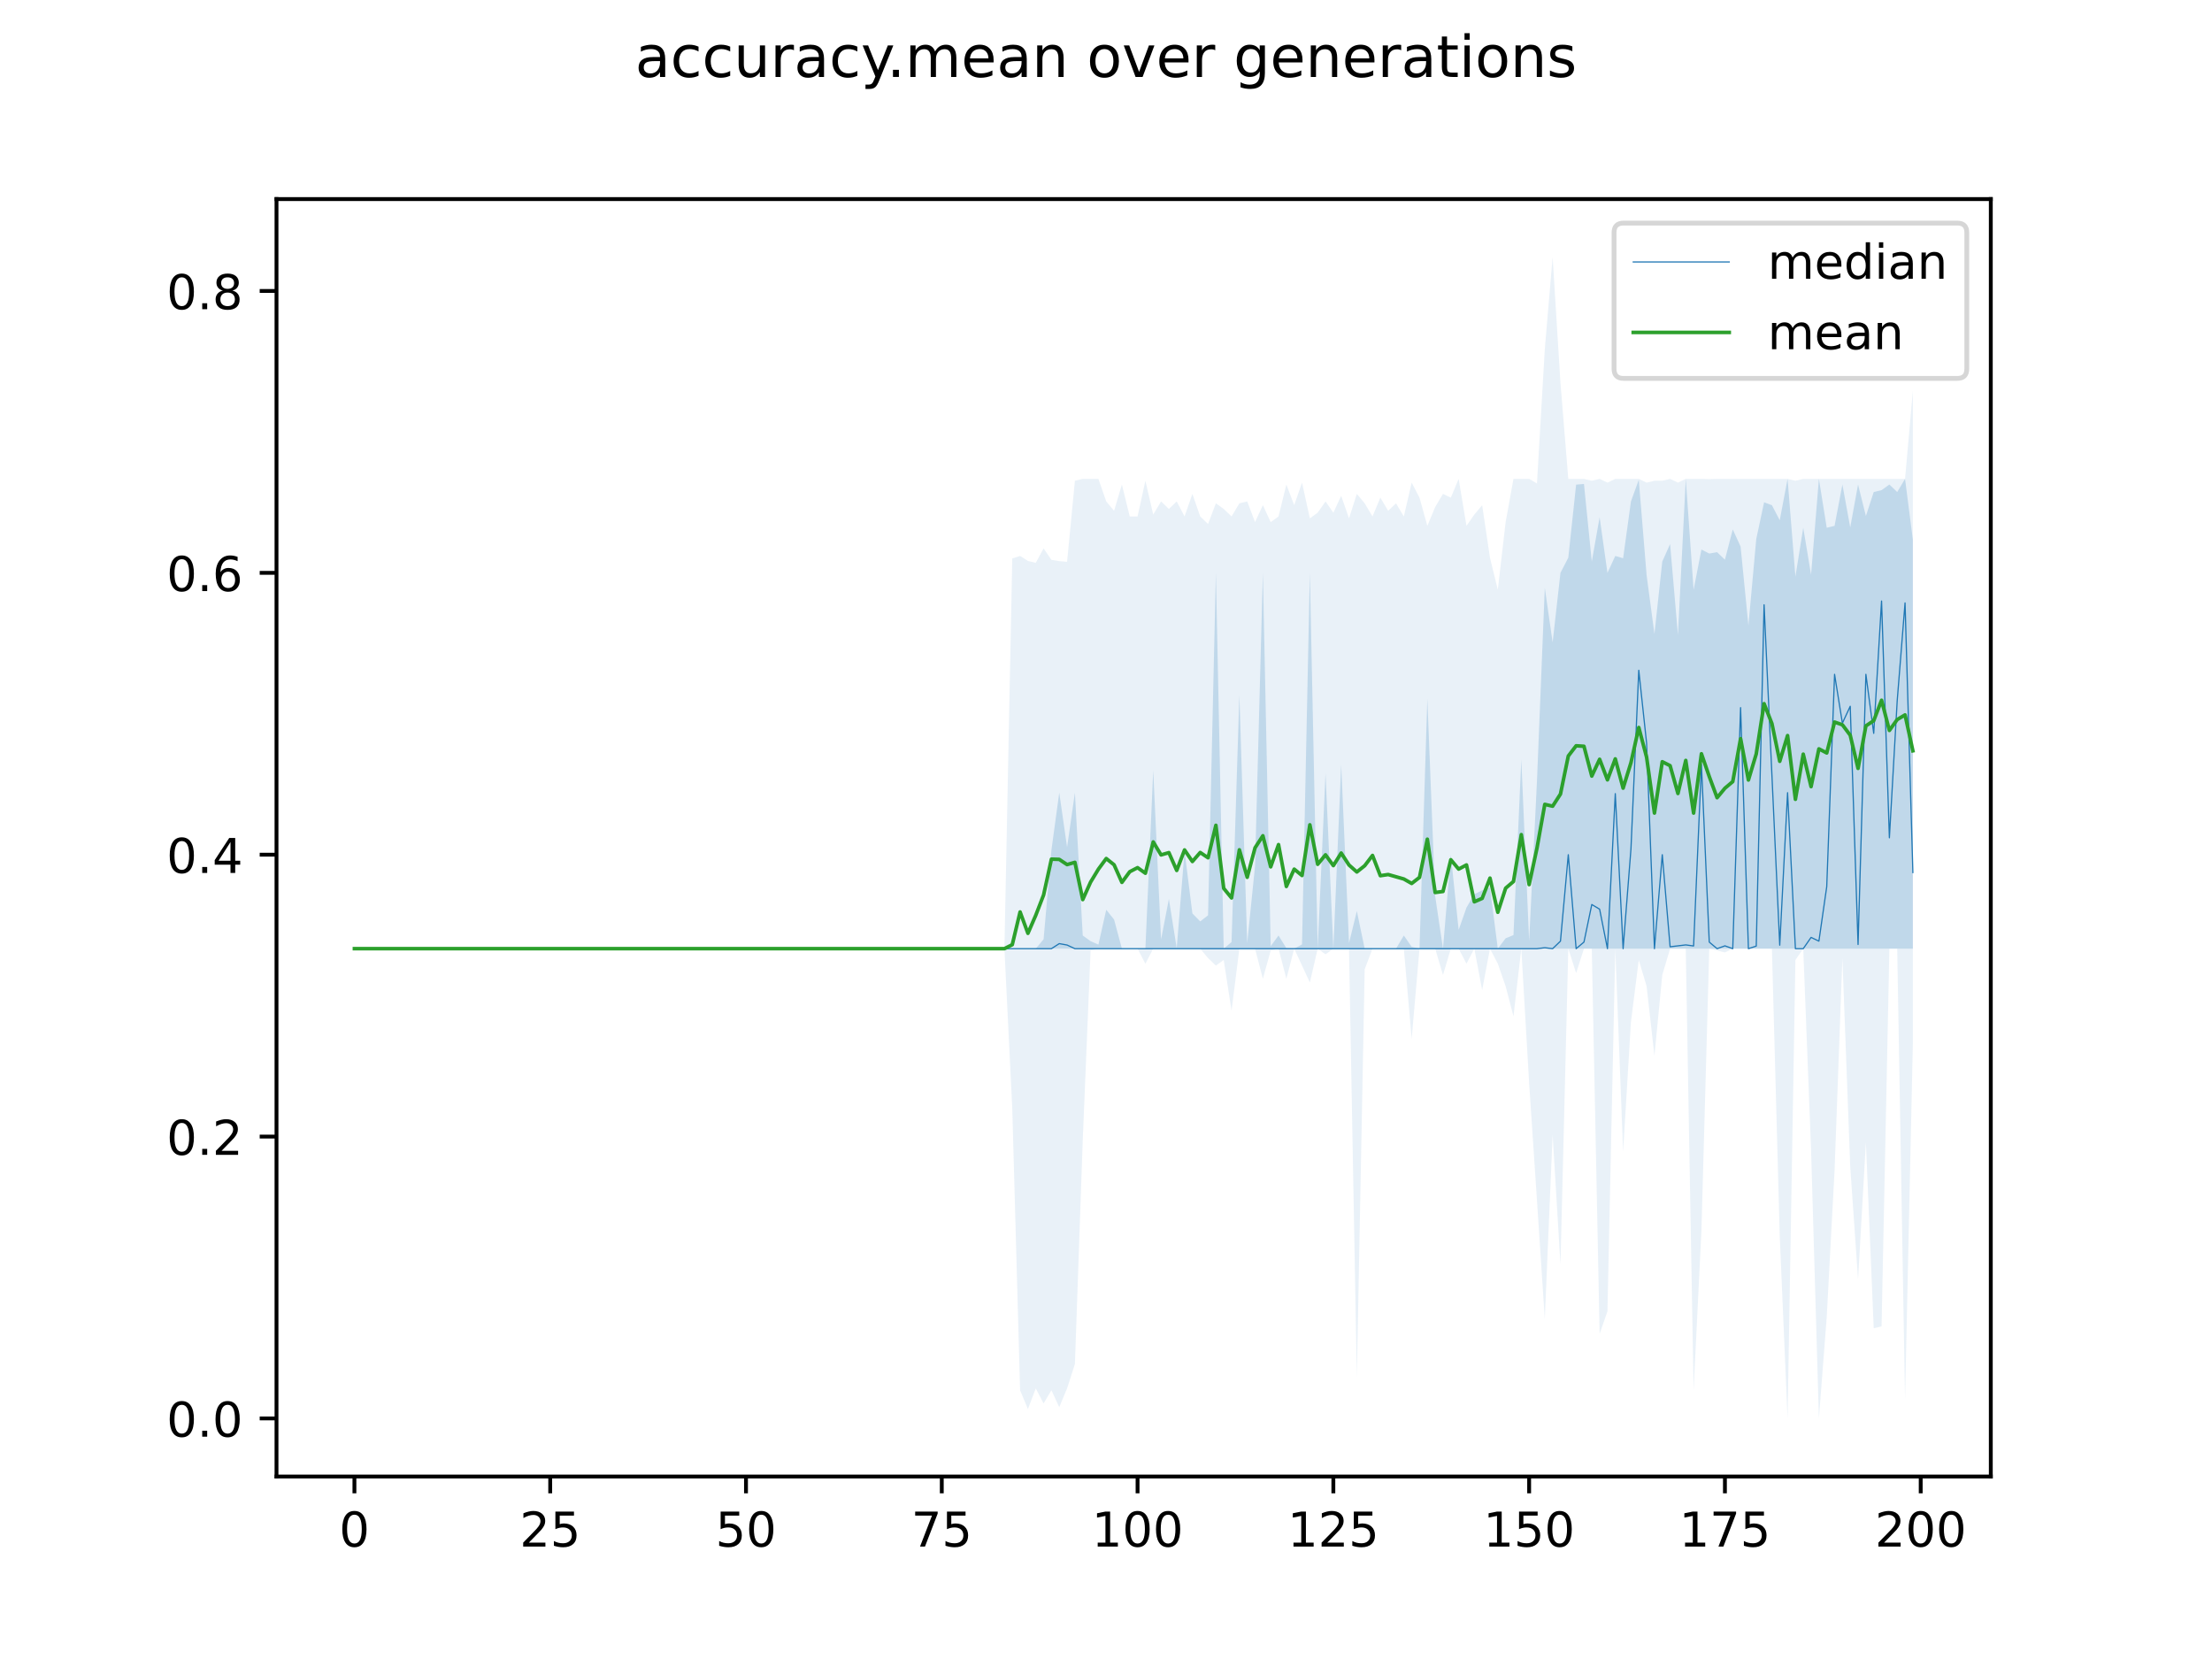 <?xml version="1.0" encoding="utf-8" standalone="no"?>
<!DOCTYPE svg PUBLIC "-//W3C//DTD SVG 1.1//EN"
  "http://www.w3.org/Graphics/SVG/1.1/DTD/svg11.dtd">
<!-- Created with matplotlib (https://matplotlib.org/) -->
<svg height="345.6pt" version="1.1" viewBox="0 0 460.8 345.6" width="460.8pt" xmlns="http://www.w3.org/2000/svg" xmlns:xlink="http://www.w3.org/1999/xlink">
 <defs>
  <style type="text/css">
*{stroke-linecap:butt;stroke-linejoin:round;}
  </style>
 </defs>
 <g id="figure_1">
  <g id="patch_1">
   <path d="M 0 345.6 
L 460.8 345.6 
L 460.8 0 
L 0 0 
z
" style="fill:#ffffff;"/>
  </g>
  <g id="axes_1">
   <g id="patch_2">
    <path d="M 57.6 307.584 
L 414.72 307.584 
L 414.72 41.472 
L 57.6 41.472 
z
" style="fill:#ffffff;"/>
   </g>
   <g id="PolyCollection_1">
    <path clip-path="url(#p1743b60f7b)" d="M 73.833 197.624 
L 73.833 197.624 
L 75.464 197.624 
L 77.096 197.624 
L 78.727 197.624 
L 80.358 197.624 
L 81.99 197.624 
L 83.621 197.624 
L 85.253 197.624 
L 86.884 197.624 
L 88.516 197.624 
L 90.147 197.624 
L 91.778 197.624 
L 93.41 197.624 
L 95.041 197.624 
L 96.673 197.624 
L 98.304 197.624 
L 99.936 197.624 
L 101.567 197.624 
L 103.198 197.624 
L 104.83 197.624 
L 106.461 197.624 
L 108.093 197.624 
L 109.724 197.624 
L 111.356 197.624 
L 112.987 197.624 
L 114.618 197.624 
L 116.25 197.624 
L 117.881 197.624 
L 119.513 197.624 
L 121.144 197.624 
L 122.776 197.624 
L 124.407 197.624 
L 126.038 197.624 
L 127.67 197.624 
L 129.301 197.624 
L 130.933 197.624 
L 132.564 197.624 
L 134.196 197.624 
L 135.827 197.624 
L 137.458 197.624 
L 139.09 197.624 
L 140.721 197.624 
L 142.353 197.624 
L 143.984 197.624 
L 145.616 197.624 
L 147.247 197.624 
L 148.879 197.624 
L 150.51 197.624 
L 152.141 197.624 
L 153.773 197.624 
L 155.404 197.624 
L 157.036 197.624 
L 158.667 197.624 
L 160.299 197.624 
L 161.93 197.624 
L 163.561 197.624 
L 165.193 197.624 
L 166.824 197.624 
L 168.456 197.624 
L 170.087 197.624 
L 171.719 197.624 
L 173.35 197.624 
L 174.981 197.624 
L 176.613 197.624 
L 178.244 197.624 
L 179.876 197.624 
L 181.507 197.624 
L 183.139 197.624 
L 184.77 197.624 
L 186.401 197.624 
L 188.033 197.624 
L 189.664 197.624 
L 191.296 197.624 
L 192.927 197.624 
L 194.559 197.624 
L 196.19 197.624 
L 197.821 197.624 
L 199.453 197.624 
L 201.084 197.624 
L 202.716 197.624 
L 204.347 197.624 
L 205.979 197.624 
L 207.61 197.624 
L 209.241 197.624 
L 210.873 197.624 
L 212.504 197.624 
L 214.136 197.624 
L 215.767 197.624 
L 217.399 197.624 
L 219.03 197.624 
L 220.661 197.624 
L 222.293 197.624 
L 223.924 197.624 
L 225.556 197.624 
L 227.187 197.624 
L 228.819 197.624 
L 230.45 197.624 
L 232.081 197.624 
L 233.713 197.624 
L 235.344 197.624 
L 236.976 197.624 
L 238.607 197.624 
L 240.239 197.624 
L 241.87 197.624 
L 243.501 197.624 
L 245.133 197.624 
L 246.764 197.624 
L 248.396 197.624 
L 250.027 197.624 
L 251.659 197.624 
L 253.29 197.624 
L 254.921 197.624 
L 256.553 197.624 
L 258.184 197.624 
L 259.816 197.624 
L 261.447 197.624 
L 263.079 197.624 
L 264.71 197.624 
L 266.341 197.624 
L 267.973 197.624 
L 269.604 197.624 
L 271.236 197.624 
L 272.867 197.624 
L 274.499 197.624 
L 276.13 197.624 
L 277.761 197.624 
L 279.393 197.624 
L 281.024 197.624 
L 282.656 197.624 
L 284.287 197.624 
L 285.919 197.624 
L 287.55 197.624 
L 289.181 197.624 
L 290.813 197.624 
L 292.444 197.624 
L 294.076 197.624 
L 295.707 197.624 
L 297.339 197.624 
L 298.97 197.624 
L 300.601 197.624 
L 302.233 197.624 
L 303.864 197.624 
L 305.496 197.624 
L 307.127 197.624 
L 308.759 197.624 
L 310.39 197.624 
L 312.021 197.624 
L 313.653 197.624 
L 315.284 197.624 
L 316.916 197.624 
L 318.547 197.624 
L 320.179 197.624 
L 321.81 197.624 
L 323.441 197.624 
L 325.073 197.624 
L 326.704 197.624 
L 328.336 197.624 
L 329.967 197.624 
L 331.599 197.624 
L 333.23 197.624 
L 334.862 197.624 
L 336.493 197.624 
L 338.124 197.624 
L 339.756 197.624 
L 341.387 197.624 
L 343.019 197.624 
L 344.65 197.624 
L 346.282 197.624 
L 347.913 197.624 
L 349.544 197.624 
L 351.176 197.624 
L 352.807 197.624 
L 354.439 197.624 
L 356.07 197.624 
L 357.702 197.624 
L 359.333 197.624 
L 360.964 197.624 
L 362.596 197.624 
L 364.227 197.624 
L 365.859 197.624 
L 367.49 197.624 
L 369.122 197.624 
L 370.753 197.624 
L 372.384 197.624 
L 374.016 197.624 
L 375.647 197.624 
L 377.279 197.624 
L 378.91 197.624 
L 380.542 197.624 
L 382.173 197.624 
L 383.804 197.624 
L 385.436 197.624 
L 387.067 197.624 
L 388.699 197.624 
L 390.33 197.624 
L 391.962 197.624 
L 393.593 197.624 
L 395.224 197.624 
L 396.856 197.624 
L 398.487 197.624 
L 398.487 112.461 
L 398.487 112.461 
L 396.856 99.76 
L 395.224 102.5 
L 393.593 100.934 
L 391.962 102.109 
L 390.33 102.5 
L 388.699 107.491 
L 387.067 100.934 
L 385.436 109.858 
L 383.804 100.934 
L 382.173 109.546 
L 380.542 109.938 
L 378.91 99.76 
L 377.279 119.724 
L 375.647 109.938 
L 374.016 120.116 
L 372.384 99.76 
L 370.753 108.372 
L 369.122 105.24 
L 367.49 104.648 
L 365.859 112.286 
L 364.227 130.293 
L 362.596 113.852 
L 360.964 110.29 
L 359.333 116.592 
L 357.702 115.027 
L 356.07 115.311 
L 354.439 114.476 
L 352.807 122.864 
L 351.176 99.76 
L 349.544 132.251 
L 347.913 113.327 
L 346.282 116.984 
L 344.65 132.055 
L 343.019 119.822 
L 341.387 99.956 
L 339.756 104.457 
L 338.124 116.299 
L 336.493 115.81 
L 334.862 119.333 
L 333.23 107.745 
L 331.599 116.984 
L 329.967 100.817 
L 328.336 100.955 
L 326.704 116.174 
L 325.073 119.333 
L 323.441 133.817 
L 321.81 122.464 
L 320.179 162.686 
L 318.547 196.058 
L 316.916 158.227 
L 315.284 194.8 
L 313.653 195.456 
L 312.021 197.624 
L 310.39 184.902 
L 308.759 185.489 
L 307.127 186.272 
L 305.496 189.066 
L 303.864 193.709 
L 302.233 178.051 
L 300.601 197.624 
L 298.97 186.663 
L 297.339 145.56 
L 295.707 197.624 
L 294.076 197.232 
L 292.444 194.884 
L 290.813 197.624 
L 289.181 197.624 
L 287.55 197.624 
L 285.919 197.624 
L 284.287 197.624 
L 282.656 189.795 
L 281.024 196.45 
L 279.393 159.261 
L 277.761 197.624 
L 276.13 161.121 
L 274.499 197.526 
L 272.867 119.333 
L 271.236 196.743 
L 269.604 197.624 
L 267.973 197.526 
L 266.341 194.884 
L 264.71 197.095 
L 263.079 119.333 
L 261.447 180.4 
L 259.816 196.45 
L 258.184 144.777 
L 256.553 196.254 
L 254.921 197.624 
L 253.29 119.333 
L 251.659 190.676 
L 250.027 191.948 
L 248.396 190.284 
L 246.764 177.268 
L 245.133 197.526 
L 243.501 187.271 
L 241.87 195.704 
L 240.239 160.45 
L 238.607 197.624 
L 236.976 197.624 
L 235.344 197.624 
L 233.713 197.624 
L 232.081 191.556 
L 230.45 189.515 
L 228.819 196.777 
L 227.187 196.058 
L 225.556 194.884 
L 223.924 165.133 
L 222.293 176.485 
L 220.661 165.133 
L 219.03 177.102 
L 217.399 195.667 
L 215.767 197.624 
L 214.136 197.624 
L 212.504 197.624 
L 210.873 197.624 
L 209.241 197.624 
L 207.61 197.624 
L 205.979 197.624 
L 204.347 197.624 
L 202.716 197.624 
L 201.084 197.624 
L 199.453 197.624 
L 197.821 197.624 
L 196.19 197.624 
L 194.559 197.624 
L 192.927 197.624 
L 191.296 197.624 
L 189.664 197.624 
L 188.033 197.624 
L 186.401 197.624 
L 184.77 197.624 
L 183.139 197.624 
L 181.507 197.624 
L 179.876 197.624 
L 178.244 197.624 
L 176.613 197.624 
L 174.981 197.624 
L 173.35 197.624 
L 171.719 197.624 
L 170.087 197.624 
L 168.456 197.624 
L 166.824 197.624 
L 165.193 197.624 
L 163.561 197.624 
L 161.93 197.624 
L 160.299 197.624 
L 158.667 197.624 
L 157.036 197.624 
L 155.404 197.624 
L 153.773 197.624 
L 152.141 197.624 
L 150.51 197.624 
L 148.879 197.624 
L 147.247 197.624 
L 145.616 197.624 
L 143.984 197.624 
L 142.353 197.624 
L 140.721 197.624 
L 139.09 197.624 
L 137.458 197.624 
L 135.827 197.624 
L 134.196 197.624 
L 132.564 197.624 
L 130.933 197.624 
L 129.301 197.624 
L 127.67 197.624 
L 126.038 197.624 
L 124.407 197.624 
L 122.776 197.624 
L 121.144 197.624 
L 119.513 197.624 
L 117.881 197.624 
L 116.25 197.624 
L 114.618 197.624 
L 112.987 197.624 
L 111.356 197.624 
L 109.724 197.624 
L 108.093 197.624 
L 106.461 197.624 
L 104.83 197.624 
L 103.198 197.624 
L 101.567 197.624 
L 99.936 197.624 
L 98.304 197.624 
L 96.673 197.624 
L 95.041 197.624 
L 93.41 197.624 
L 91.778 197.624 
L 90.147 197.624 
L 88.516 197.624 
L 86.884 197.624 
L 85.253 197.624 
L 83.621 197.624 
L 81.99 197.624 
L 80.358 197.624 
L 78.727 197.624 
L 77.096 197.624 
L 75.464 197.624 
L 73.833 197.624 
z
" style="fill:#1f77b4;fill-opacity:0.2;"/>
   </g>
   <g id="PolyCollection_2">
    <path clip-path="url(#p1743b60f7b)" d="M 73.833 197.624 
L 73.833 197.624 
L 75.464 197.624 
L 77.096 197.624 
L 78.727 197.624 
L 80.358 197.624 
L 81.99 197.624 
L 83.621 197.624 
L 85.253 197.624 
L 86.884 197.624 
L 88.516 197.624 
L 90.147 197.624 
L 91.778 197.624 
L 93.41 197.624 
L 95.041 197.624 
L 96.673 197.624 
L 98.304 197.624 
L 99.936 197.624 
L 101.567 197.624 
L 103.198 197.624 
L 104.83 197.624 
L 106.461 197.624 
L 108.093 197.624 
L 109.724 197.624 
L 111.356 197.624 
L 112.987 197.624 
L 114.618 197.624 
L 116.25 197.624 
L 117.881 197.624 
L 119.513 197.624 
L 121.144 197.624 
L 122.776 197.624 
L 124.407 197.624 
L 126.038 197.624 
L 127.67 197.624 
L 129.301 197.624 
L 130.933 197.624 
L 132.564 197.624 
L 134.196 197.624 
L 135.827 197.624 
L 137.458 197.624 
L 139.09 197.624 
L 140.721 197.624 
L 142.353 197.624 
L 143.984 197.624 
L 145.616 197.624 
L 147.247 197.624 
L 148.879 197.624 
L 150.51 197.624 
L 152.141 197.624 
L 153.773 197.624 
L 155.404 197.624 
L 157.036 197.624 
L 158.667 197.624 
L 160.299 197.624 
L 161.93 197.624 
L 163.561 197.624 
L 165.193 197.624 
L 166.824 197.624 
L 168.456 197.624 
L 170.087 197.624 
L 171.719 197.624 
L 173.35 197.624 
L 174.981 197.624 
L 176.613 197.624 
L 178.244 197.624 
L 179.876 197.624 
L 181.507 197.624 
L 183.139 197.624 
L 184.77 197.624 
L 186.401 197.624 
L 188.033 197.624 
L 189.664 197.624 
L 191.296 197.624 
L 192.927 197.624 
L 194.559 197.624 
L 196.19 197.624 
L 197.821 197.624 
L 199.453 197.624 
L 201.084 197.624 
L 202.716 197.624 
L 204.347 197.624 
L 205.979 197.624 
L 207.61 197.624 
L 209.241 197.624 
L 210.873 230.898 
L 212.504 289.616 
L 214.136 293.531 
L 215.767 289.225 
L 217.399 292.356 
L 219.03 289.616 
L 220.661 293.139 
L 222.293 289.225 
L 223.924 284.136 
L 225.556 237.552 
L 227.187 198.015 
L 228.819 197.624 
L 230.45 197.624 
L 232.081 197.624 
L 233.713 197.624 
L 235.344 197.624 
L 236.976 197.624 
L 238.607 200.756 
L 240.239 197.624 
L 241.87 197.624 
L 243.501 197.624 
L 245.133 197.624 
L 246.764 197.624 
L 248.396 197.624 
L 250.027 197.624 
L 251.659 199.581 
L 253.29 201.147 
L 254.921 199.973 
L 256.553 210.542 
L 258.184 197.624 
L 259.816 197.624 
L 261.447 197.624 
L 263.079 203.887 
L 264.71 198.015 
L 266.341 197.624 
L 267.973 203.887 
L 269.604 197.624 
L 271.236 201.147 
L 272.867 204.67 
L 274.499 197.624 
L 276.13 198.798 
L 277.761 197.624 
L 279.393 197.624 
L 281.024 197.624 
L 282.656 286.876 
L 284.287 201.93 
L 285.919 197.624 
L 287.55 197.624 
L 289.181 197.624 
L 290.813 197.624 
L 292.444 197.624 
L 294.076 216.414 
L 295.707 197.624 
L 297.339 197.624 
L 298.97 197.624 
L 300.601 203.104 
L 302.233 197.624 
L 303.864 197.624 
L 305.496 200.756 
L 307.127 197.624 
L 308.759 206.236 
L 310.39 197.624 
L 312.021 200.756 
L 313.653 205.453 
L 315.284 211.716 
L 316.916 197.624 
L 318.547 225.613 
L 320.179 250.079 
L 321.81 274.741 
L 323.441 236.378 
L 325.073 263.389 
L 326.704 197.624 
L 328.336 202.713 
L 329.967 197.624 
L 331.599 197.624 
L 333.23 277.872 
L 334.862 273.175 
L 336.493 197.624 
L 338.124 239.901 
L 339.756 212.891 
L 341.387 199.973 
L 343.019 205.453 
L 344.65 219.937 
L 346.282 203.104 
L 347.913 197.624 
L 349.544 197.624 
L 351.176 197.624 
L 352.807 289.616 
L 354.439 256.342 
L 356.07 197.624 
L 357.702 198.015 
L 359.333 198.407 
L 360.964 197.624 
L 362.596 197.624 
L 364.227 197.624 
L 365.859 197.624 
L 367.49 197.624 
L 369.122 197.624 
L 370.753 257.517 
L 372.384 295.488 
L 374.016 199.973 
L 375.647 197.624 
L 377.279 239.51 
L 378.91 295.488 
L 380.542 274.349 
L 382.173 243.816 
L 383.804 199.581 
L 385.436 243.033 
L 387.067 266.52 
L 388.699 237.944 
L 390.33 276.698 
L 391.962 276.307 
L 393.593 197.624 
L 395.224 197.624 
L 396.856 291.573 
L 398.487 217.197 
L 398.487 81.401 
L 398.487 81.401 
L 396.856 99.76 
L 395.224 99.76 
L 393.593 99.76 
L 391.962 99.76 
L 390.33 99.76 
L 388.699 99.76 
L 387.067 99.76 
L 385.436 99.76 
L 383.804 99.76 
L 382.173 99.76 
L 380.542 99.76 
L 378.91 99.76 
L 377.279 99.76 
L 375.647 99.76 
L 374.016 100.151 
L 372.384 99.76 
L 370.753 99.76 
L 369.122 99.76 
L 367.49 99.76 
L 365.859 99.76 
L 364.227 99.76 
L 362.596 99.76 
L 360.964 99.76 
L 359.333 99.76 
L 357.702 99.76 
L 356.07 99.811 
L 354.439 99.76 
L 352.807 99.76 
L 351.176 99.76 
L 349.544 100.543 
L 347.913 99.76 
L 346.282 100.151 
L 344.65 100.151 
L 343.019 100.543 
L 341.387 99.76 
L 339.756 99.76 
L 338.124 99.76 
L 336.493 99.76 
L 334.862 100.543 
L 333.23 99.76 
L 331.599 100.151 
L 329.967 99.76 
L 328.336 99.76 
L 326.704 99.76 
L 325.073 79.796 
L 323.441 53.568 
L 321.81 72.749 
L 320.179 100.719 
L 318.547 99.76 
L 316.916 99.76 
L 315.284 99.76 
L 313.653 108.763 
L 312.021 122.856 
L 310.39 116.201 
L 308.759 105.24 
L 307.127 107.198 
L 305.496 109.546 
L 303.864 99.76 
L 302.233 103.674 
L 300.601 102.891 
L 298.97 105.632 
L 297.339 109.546 
L 295.707 103.674 
L 294.076 100.543 
L 292.444 107.589 
L 290.813 104.849 
L 289.181 106.415 
L 287.55 103.674 
L 285.919 107.589 
L 284.287 104.849 
L 282.656 102.891 
L 281.024 107.98 
L 279.393 103.283 
L 277.761 106.806 
L 276.13 104.457 
L 274.499 106.806 
L 272.867 107.98 
L 271.236 100.543 
L 269.604 105.24 
L 267.973 100.934 
L 266.341 107.589 
L 264.71 108.763 
L 263.079 105.24 
L 261.447 108.763 
L 259.816 104.457 
L 258.184 104.849 
L 256.553 107.589 
L 254.921 106.023 
L 253.29 104.849 
L 251.659 109.155 
L 250.027 107.589 
L 248.396 102.891 
L 246.764 107.589 
L 245.133 104.457 
L 243.501 106.023 
L 241.87 104.457 
L 240.239 107.198 
L 238.607 100.151 
L 236.976 107.589 
L 235.344 107.589 
L 233.713 100.934 
L 232.081 106.415 
L 230.45 104.457 
L 228.819 99.76 
L 227.187 99.76 
L 225.556 99.76 
L 223.924 100.151 
L 222.293 117.035 
L 220.661 116.895 
L 219.03 116.63 
L 217.399 114.244 
L 215.767 117.251 
L 214.136 116.853 
L 212.504 115.81 
L 210.873 116.338 
L 209.241 197.624 
L 207.61 197.624 
L 205.979 197.624 
L 204.347 197.624 
L 202.716 197.624 
L 201.084 197.624 
L 199.453 197.624 
L 197.821 197.624 
L 196.19 197.624 
L 194.559 197.624 
L 192.927 197.624 
L 191.296 197.624 
L 189.664 197.624 
L 188.033 197.624 
L 186.401 197.624 
L 184.77 197.624 
L 183.139 197.624 
L 181.507 197.624 
L 179.876 197.624 
L 178.244 197.624 
L 176.613 197.624 
L 174.981 197.624 
L 173.35 197.624 
L 171.719 197.624 
L 170.087 197.624 
L 168.456 197.624 
L 166.824 197.624 
L 165.193 197.624 
L 163.561 197.624 
L 161.93 197.624 
L 160.299 197.624 
L 158.667 197.624 
L 157.036 197.624 
L 155.404 197.624 
L 153.773 197.624 
L 152.141 197.624 
L 150.51 197.624 
L 148.879 197.624 
L 147.247 197.624 
L 145.616 197.624 
L 143.984 197.624 
L 142.353 197.624 
L 140.721 197.624 
L 139.09 197.624 
L 137.458 197.624 
L 135.827 197.624 
L 134.196 197.624 
L 132.564 197.624 
L 130.933 197.624 
L 129.301 197.624 
L 127.67 197.624 
L 126.038 197.624 
L 124.407 197.624 
L 122.776 197.624 
L 121.144 197.624 
L 119.513 197.624 
L 117.881 197.624 
L 116.25 197.624 
L 114.618 197.624 
L 112.987 197.624 
L 111.356 197.624 
L 109.724 197.624 
L 108.093 197.624 
L 106.461 197.624 
L 104.83 197.624 
L 103.198 197.624 
L 101.567 197.624 
L 99.936 197.624 
L 98.304 197.624 
L 96.673 197.624 
L 95.041 197.624 
L 93.41 197.624 
L 91.778 197.624 
L 90.147 197.624 
L 88.516 197.624 
L 86.884 197.624 
L 85.253 197.624 
L 83.621 197.624 
L 81.99 197.624 
L 80.358 197.624 
L 78.727 197.624 
L 77.096 197.624 
L 75.464 197.624 
L 73.833 197.624 
z
" style="fill:#1f77b4;fill-opacity:0.1;"/>
   </g>
   <g id="matplotlib.axis_1">
    <g id="xtick_1">
     <g id="line2d_1">
      <defs>
       <path d="M 0 0 
L 0 3.5 
" id="m7d6a352aff" style="stroke:#000000;stroke-width:0.8;"/>
      </defs>
      <g>
       <use style="stroke:#000000;stroke-width:0.8;" x="73.833" xlink:href="#m7d6a352aff" y="307.584"/>
      </g>
     </g>
     <g id="text_1">
      <!-- 0 -->
      <defs>
       <path d="M 31.781 66.406 
Q 24.172 66.406 20.328 58.906 
Q 16.5 51.422 16.5 36.375 
Q 16.5 21.391 20.328 13.891 
Q 24.172 6.391 31.781 6.391 
Q 39.453 6.391 43.281 13.891 
Q 47.125 21.391 47.125 36.375 
Q 47.125 51.422 43.281 58.906 
Q 39.453 66.406 31.781 66.406 
z
M 31.781 74.219 
Q 44.047 74.219 50.516 64.516 
Q 56.984 54.828 56.984 36.375 
Q 56.984 17.969 50.516 8.266 
Q 44.047 -1.422 31.781 -1.422 
Q 19.531 -1.422 13.062 8.266 
Q 6.594 17.969 6.594 36.375 
Q 6.594 54.828 13.062 64.516 
Q 19.531 74.219 31.781 74.219 
z
" id="DejaVuSans-48"/>
      </defs>
      <g transform="translate(70.651 322.182)scale(0.1 -0.1)">
       <use xlink:href="#DejaVuSans-48"/>
      </g>
     </g>
    </g>
    <g id="xtick_2">
     <g id="line2d_2">
      <g>
       <use style="stroke:#000000;stroke-width:0.8;" x="114.618" xlink:href="#m7d6a352aff" y="307.584"/>
      </g>
     </g>
     <g id="text_2">
      <!-- 25 -->
      <defs>
       <path d="M 19.188 8.297 
L 53.609 8.297 
L 53.609 0 
L 7.328 0 
L 7.328 8.297 
Q 12.938 14.109 22.625 23.891 
Q 32.328 33.688 34.812 36.531 
Q 39.547 41.844 41.422 45.531 
Q 43.312 49.219 43.312 52.781 
Q 43.312 58.594 39.234 62.25 
Q 35.156 65.922 28.609 65.922 
Q 23.969 65.922 18.812 64.312 
Q 13.672 62.703 7.812 59.422 
L 7.812 69.391 
Q 13.766 71.781 18.938 73 
Q 24.125 74.219 28.422 74.219 
Q 39.75 74.219 46.484 68.547 
Q 53.219 62.891 53.219 53.422 
Q 53.219 48.922 51.531 44.891 
Q 49.859 40.875 45.406 35.406 
Q 44.188 33.984 37.641 27.219 
Q 31.109 20.453 19.188 8.297 
z
" id="DejaVuSans-50"/>
       <path d="M 10.797 72.906 
L 49.516 72.906 
L 49.516 64.594 
L 19.828 64.594 
L 19.828 46.734 
Q 21.969 47.469 24.109 47.828 
Q 26.266 48.188 28.422 48.188 
Q 40.625 48.188 47.75 41.5 
Q 54.891 34.812 54.891 23.391 
Q 54.891 11.625 47.562 5.094 
Q 40.234 -1.422 26.906 -1.422 
Q 22.312 -1.422 17.547 -0.641 
Q 12.797 0.141 7.719 1.703 
L 7.719 11.625 
Q 12.109 9.234 16.797 8.062 
Q 21.484 6.891 26.703 6.891 
Q 35.156 6.891 40.078 11.328 
Q 45.016 15.766 45.016 23.391 
Q 45.016 31 40.078 35.438 
Q 35.156 39.891 26.703 39.891 
Q 22.75 39.891 18.812 39.016 
Q 14.891 38.141 10.797 36.281 
z
" id="DejaVuSans-53"/>
      </defs>
      <g transform="translate(108.256 322.182)scale(0.1 -0.1)">
       <use xlink:href="#DejaVuSans-50"/>
       <use x="63.623" xlink:href="#DejaVuSans-53"/>
      </g>
     </g>
    </g>
    <g id="xtick_3">
     <g id="line2d_3">
      <g>
       <use style="stroke:#000000;stroke-width:0.8;" x="155.404" xlink:href="#m7d6a352aff" y="307.584"/>
      </g>
     </g>
     <g id="text_3">
      <!-- 50 -->
      <g transform="translate(149.042 322.182)scale(0.1 -0.1)">
       <use xlink:href="#DejaVuSans-53"/>
       <use x="63.623" xlink:href="#DejaVuSans-48"/>
      </g>
     </g>
    </g>
    <g id="xtick_4">
     <g id="line2d_4">
      <g>
       <use style="stroke:#000000;stroke-width:0.8;" x="196.19" xlink:href="#m7d6a352aff" y="307.584"/>
      </g>
     </g>
     <g id="text_4">
      <!-- 75 -->
      <defs>
       <path d="M 8.203 72.906 
L 55.078 72.906 
L 55.078 68.703 
L 28.609 0 
L 18.312 0 
L 43.219 64.594 
L 8.203 64.594 
z
" id="DejaVuSans-55"/>
      </defs>
      <g transform="translate(189.827 322.182)scale(0.1 -0.1)">
       <use xlink:href="#DejaVuSans-55"/>
       <use x="63.623" xlink:href="#DejaVuSans-53"/>
      </g>
     </g>
    </g>
    <g id="xtick_5">
     <g id="line2d_5">
      <g>
       <use style="stroke:#000000;stroke-width:0.8;" x="236.976" xlink:href="#m7d6a352aff" y="307.584"/>
      </g>
     </g>
     <g id="text_5">
      <!-- 100 -->
      <defs>
       <path d="M 12.406 8.297 
L 28.516 8.297 
L 28.516 63.922 
L 10.984 60.406 
L 10.984 69.391 
L 28.422 72.906 
L 38.281 72.906 
L 38.281 8.297 
L 54.391 8.297 
L 54.391 0 
L 12.406 0 
z
" id="DejaVuSans-49"/>
      </defs>
      <g transform="translate(227.432 322.182)scale(0.1 -0.1)">
       <use xlink:href="#DejaVuSans-49"/>
       <use x="63.623" xlink:href="#DejaVuSans-48"/>
       <use x="127.246" xlink:href="#DejaVuSans-48"/>
      </g>
     </g>
    </g>
    <g id="xtick_6">
     <g id="line2d_6">
      <g>
       <use style="stroke:#000000;stroke-width:0.8;" x="277.761" xlink:href="#m7d6a352aff" y="307.584"/>
      </g>
     </g>
     <g id="text_6">
      <!-- 125 -->
      <g transform="translate(268.218 322.182)scale(0.1 -0.1)">
       <use xlink:href="#DejaVuSans-49"/>
       <use x="63.623" xlink:href="#DejaVuSans-50"/>
       <use x="127.246" xlink:href="#DejaVuSans-53"/>
      </g>
     </g>
    </g>
    <g id="xtick_7">
     <g id="line2d_7">
      <g>
       <use style="stroke:#000000;stroke-width:0.8;" x="318.547" xlink:href="#m7d6a352aff" y="307.584"/>
      </g>
     </g>
     <g id="text_7">
      <!-- 150 -->
      <g transform="translate(309.003 322.182)scale(0.1 -0.1)">
       <use xlink:href="#DejaVuSans-49"/>
       <use x="63.623" xlink:href="#DejaVuSans-53"/>
       <use x="127.246" xlink:href="#DejaVuSans-48"/>
      </g>
     </g>
    </g>
    <g id="xtick_8">
     <g id="line2d_8">
      <g>
       <use style="stroke:#000000;stroke-width:0.8;" x="359.333" xlink:href="#m7d6a352aff" y="307.584"/>
      </g>
     </g>
     <g id="text_8">
      <!-- 175 -->
      <g transform="translate(349.789 322.182)scale(0.1 -0.1)">
       <use xlink:href="#DejaVuSans-49"/>
       <use x="63.623" xlink:href="#DejaVuSans-55"/>
       <use x="127.246" xlink:href="#DejaVuSans-53"/>
      </g>
     </g>
    </g>
    <g id="xtick_9">
     <g id="line2d_9">
      <g>
       <use style="stroke:#000000;stroke-width:0.8;" x="400.119" xlink:href="#m7d6a352aff" y="307.584"/>
      </g>
     </g>
     <g id="text_9">
      <!-- 200 -->
      <g transform="translate(390.575 322.182)scale(0.1 -0.1)">
       <use xlink:href="#DejaVuSans-50"/>
       <use x="63.623" xlink:href="#DejaVuSans-48"/>
       <use x="127.246" xlink:href="#DejaVuSans-48"/>
      </g>
     </g>
    </g>
   </g>
   <g id="matplotlib.axis_2">
    <g id="ytick_1">
     <g id="line2d_10">
      <defs>
       <path d="M 0 0 
L -3.5 0 
" id="m7a37888a9b" style="stroke:#000000;stroke-width:0.8;"/>
      </defs>
      <g>
       <use style="stroke:#000000;stroke-width:0.8;" x="57.6" xlink:href="#m7a37888a9b" y="295.488"/>
      </g>
     </g>
     <g id="text_10">
      <!-- 0.0 -->
      <defs>
       <path d="M 10.688 12.406 
L 21 12.406 
L 21 0 
L 10.688 0 
z
" id="DejaVuSans-46"/>
      </defs>
      <g transform="translate(34.697 299.287)scale(0.1 -0.1)">
       <use xlink:href="#DejaVuSans-48"/>
       <use x="63.623" xlink:href="#DejaVuSans-46"/>
       <use x="95.41" xlink:href="#DejaVuSans-48"/>
      </g>
     </g>
    </g>
    <g id="ytick_2">
     <g id="line2d_11">
      <g>
       <use style="stroke:#000000;stroke-width:0.8;" x="57.6" xlink:href="#m7a37888a9b" y="236.77"/>
      </g>
     </g>
     <g id="text_11">
      <!-- 0.2 -->
      <g transform="translate(34.697 240.569)scale(0.1 -0.1)">
       <use xlink:href="#DejaVuSans-48"/>
       <use x="63.623" xlink:href="#DejaVuSans-46"/>
       <use x="95.41" xlink:href="#DejaVuSans-50"/>
      </g>
     </g>
    </g>
    <g id="ytick_3">
     <g id="line2d_12">
      <g>
       <use style="stroke:#000000;stroke-width:0.8;" x="57.6" xlink:href="#m7a37888a9b" y="178.051"/>
      </g>
     </g>
     <g id="text_12">
      <!-- 0.4 -->
      <defs>
       <path d="M 37.797 64.312 
L 12.891 25.391 
L 37.797 25.391 
z
M 35.203 72.906 
L 47.609 72.906 
L 47.609 25.391 
L 58.016 25.391 
L 58.016 17.188 
L 47.609 17.188 
L 47.609 0 
L 37.797 0 
L 37.797 17.188 
L 4.891 17.188 
L 4.891 26.703 
z
" id="DejaVuSans-52"/>
      </defs>
      <g transform="translate(34.697 181.85)scale(0.1 -0.1)">
       <use xlink:href="#DejaVuSans-48"/>
       <use x="63.623" xlink:href="#DejaVuSans-46"/>
       <use x="95.41" xlink:href="#DejaVuSans-52"/>
      </g>
     </g>
    </g>
    <g id="ytick_4">
     <g id="line2d_13">
      <g>
       <use style="stroke:#000000;stroke-width:0.8;" x="57.6" xlink:href="#m7a37888a9b" y="119.333"/>
      </g>
     </g>
     <g id="text_13">
      <!-- 0.6 -->
      <defs>
       <path d="M 33.016 40.375 
Q 26.375 40.375 22.484 35.828 
Q 18.609 31.297 18.609 23.391 
Q 18.609 15.531 22.484 10.953 
Q 26.375 6.391 33.016 6.391 
Q 39.656 6.391 43.531 10.953 
Q 47.406 15.531 47.406 23.391 
Q 47.406 31.297 43.531 35.828 
Q 39.656 40.375 33.016 40.375 
z
M 52.594 71.297 
L 52.594 62.312 
Q 48.875 64.062 45.094 64.984 
Q 41.312 65.922 37.594 65.922 
Q 27.828 65.922 22.672 59.328 
Q 17.531 52.734 16.797 39.406 
Q 19.672 43.656 24.016 45.922 
Q 28.375 48.188 33.594 48.188 
Q 44.578 48.188 50.953 41.516 
Q 57.328 34.859 57.328 23.391 
Q 57.328 12.156 50.688 5.359 
Q 44.047 -1.422 33.016 -1.422 
Q 20.359 -1.422 13.672 8.266 
Q 6.984 17.969 6.984 36.375 
Q 6.984 53.656 15.188 63.938 
Q 23.391 74.219 37.203 74.219 
Q 40.922 74.219 44.703 73.484 
Q 48.484 72.75 52.594 71.297 
z
" id="DejaVuSans-54"/>
      </defs>
      <g transform="translate(34.697 123.132)scale(0.1 -0.1)">
       <use xlink:href="#DejaVuSans-48"/>
       <use x="63.623" xlink:href="#DejaVuSans-46"/>
       <use x="95.41" xlink:href="#DejaVuSans-54"/>
      </g>
     </g>
    </g>
    <g id="ytick_5">
     <g id="line2d_14">
      <g>
       <use style="stroke:#000000;stroke-width:0.8;" x="57.6" xlink:href="#m7a37888a9b" y="60.614"/>
      </g>
     </g>
     <g id="text_14">
      <!-- 0.8 -->
      <defs>
       <path d="M 31.781 34.625 
Q 24.75 34.625 20.719 30.859 
Q 16.703 27.094 16.703 20.516 
Q 16.703 13.922 20.719 10.156 
Q 24.75 6.391 31.781 6.391 
Q 38.812 6.391 42.859 10.172 
Q 46.922 13.969 46.922 20.516 
Q 46.922 27.094 42.891 30.859 
Q 38.875 34.625 31.781 34.625 
z
M 21.922 38.812 
Q 15.578 40.375 12.031 44.719 
Q 8.5 49.078 8.5 55.328 
Q 8.5 64.062 14.719 69.141 
Q 20.953 74.219 31.781 74.219 
Q 42.672 74.219 48.875 69.141 
Q 55.078 64.062 55.078 55.328 
Q 55.078 49.078 51.531 44.719 
Q 48 40.375 41.703 38.812 
Q 48.828 37.156 52.797 32.312 
Q 56.781 27.484 56.781 20.516 
Q 56.781 9.906 50.312 4.234 
Q 43.844 -1.422 31.781 -1.422 
Q 19.734 -1.422 13.25 4.234 
Q 6.781 9.906 6.781 20.516 
Q 6.781 27.484 10.781 32.312 
Q 14.797 37.156 21.922 38.812 
z
M 18.312 54.391 
Q 18.312 48.734 21.844 45.562 
Q 25.391 42.391 31.781 42.391 
Q 38.141 42.391 41.719 45.562 
Q 45.312 48.734 45.312 54.391 
Q 45.312 60.062 41.719 63.234 
Q 38.141 66.406 31.781 66.406 
Q 25.391 66.406 21.844 63.234 
Q 18.312 60.062 18.312 54.391 
z
" id="DejaVuSans-56"/>
      </defs>
      <g transform="translate(34.697 64.413)scale(0.1 -0.1)">
       <use xlink:href="#DejaVuSans-48"/>
       <use x="63.623" xlink:href="#DejaVuSans-46"/>
       <use x="95.41" xlink:href="#DejaVuSans-56"/>
      </g>
     </g>
    </g>
   </g>
   <g id="line2d_15">
    <path clip-path="url(#p1743b60f7b)" d="M 73.833 197.624 
L 219.03 197.624 
L 220.661 196.574 
L 222.293 196.867 
L 223.924 197.624 
L 320.179 197.624 
L 321.81 197.428 
L 323.441 197.624 
L 325.073 196.058 
L 326.704 178.051 
L 328.336 197.624 
L 329.967 196.254 
L 331.599 188.425 
L 333.23 189.403 
L 334.862 197.624 
L 336.493 165.329 
L 338.124 197.624 
L 339.756 176.877 
L 341.387 139.632 
L 343.019 154.845 
L 344.65 197.624 
L 346.282 178.051 
L 347.913 197.232 
L 351.176 196.841 
L 352.807 197.063 
L 354.439 159.261 
L 356.07 196.254 
L 357.702 197.624 
L 359.333 197.037 
L 360.964 197.624 
L 362.596 147.416 
L 364.227 197.624 
L 365.859 197.086 
L 367.49 125.987 
L 370.753 196.9 
L 372.384 165.133 
L 374.016 197.624 
L 375.647 197.624 
L 377.279 195.275 
L 378.91 196.058 
L 380.542 184.706 
L 382.173 140.471 
L 383.804 150.649 
L 385.436 147.126 
L 387.067 196.757 
L 388.699 140.471 
L 390.33 152.77 
L 391.962 125.205 
L 393.593 174.528 
L 395.224 145.956 
L 396.856 125.596 
L 398.487 181.77 
L 398.487 181.77 
" style="fill:none;stroke:#1f77b4;stroke-linecap:square;stroke-width:0.25;"/>
   </g>
   <g id="line2d_16">
    <path clip-path="url(#p1743b60f7b)" d="M 73.833 197.624 
L 209.241 197.624 
L 210.873 196.797 
L 212.504 189.978 
L 214.136 194.428 
L 215.767 190.672 
L 217.399 186.44 
L 219.03 178.976 
L 220.661 179.025 
L 222.293 180.11 
L 223.924 179.641 
L 225.556 187.401 
L 227.187 183.762 
L 228.819 181.065 
L 230.45 178.847 
L 232.081 180.149 
L 233.713 183.814 
L 235.344 181.597 
L 236.976 180.749 
L 238.607 181.911 
L 240.239 175.389 
L 241.87 178.094 
L 243.501 177.62 
L 245.133 181.328 
L 246.764 177.056 
L 248.396 179.468 
L 250.027 177.589 
L 251.659 178.689 
L 253.29 171.925 
L 254.921 185.061 
L 256.553 187.054 
L 258.184 177.032 
L 259.816 182.757 
L 261.447 176.617 
L 263.079 174.105 
L 264.71 180.578 
L 266.341 175.945 
L 267.973 184.668 
L 269.604 181.06 
L 271.236 182.385 
L 272.867 171.824 
L 274.499 180.049 
L 276.13 178.077 
L 277.761 180.321 
L 279.393 177.703 
L 281.024 180.201 
L 282.656 181.647 
L 284.287 180.347 
L 285.919 178.203 
L 287.55 182.424 
L 289.181 182.181 
L 292.444 183.112 
L 294.076 184.041 
L 295.707 182.78 
L 297.339 174.819 
L 298.97 185.923 
L 300.601 185.71 
L 302.233 179.1 
L 303.864 181.048 
L 305.496 180.18 
L 307.127 187.861 
L 308.759 187.152 
L 310.39 182.925 
L 312.021 190.044 
L 313.653 185.024 
L 315.284 183.633 
L 316.916 173.868 
L 318.547 184.279 
L 320.179 176.688 
L 321.81 167.56 
L 323.441 167.947 
L 325.073 165.418 
L 326.704 157.492 
L 328.336 155.361 
L 329.967 155.464 
L 331.599 161.673 
L 333.23 158.17 
L 334.862 162.459 
L 336.493 158.086 
L 338.124 164.185 
L 339.756 158.892 
L 341.387 151.551 
L 343.019 157.745 
L 344.65 169.374 
L 346.282 158.681 
L 347.913 159.503 
L 349.544 165.299 
L 351.176 158.411 
L 352.807 169.379 
L 354.439 157.023 
L 356.07 161.77 
L 357.702 166.174 
L 359.333 164.2 
L 360.964 162.822 
L 362.596 153.88 
L 364.227 162.491 
L 365.859 157.052 
L 367.49 146.587 
L 369.122 150.73 
L 370.753 158.594 
L 372.384 153.232 
L 374.016 166.511 
L 375.647 157.104 
L 377.279 163.869 
L 378.91 156.003 
L 380.542 156.856 
L 382.173 150.42 
L 383.804 150.987 
L 385.436 153.16 
L 387.067 160.068 
L 388.699 151.216 
L 390.33 150.129 
L 391.962 145.875 
L 393.593 152.163 
L 395.224 149.897 
L 396.856 148.928 
L 398.487 156.409 
L 398.487 156.409 
" style="fill:none;stroke:#2ca02c;stroke-linecap:square;stroke-width:0.75;"/>
   </g>
   <g id="patch_3">
    <path d="M 57.6 307.584 
L 57.6 41.472 
" style="fill:none;stroke:#000000;stroke-linecap:square;stroke-linejoin:miter;stroke-width:0.8;"/>
   </g>
   <g id="patch_4">
    <path d="M 414.72 307.584 
L 414.72 41.472 
" style="fill:none;stroke:#000000;stroke-linecap:square;stroke-linejoin:miter;stroke-width:0.8;"/>
   </g>
   <g id="patch_5">
    <path d="M 57.6 307.584 
L 414.72 307.584 
" style="fill:none;stroke:#000000;stroke-linecap:square;stroke-linejoin:miter;stroke-width:0.8;"/>
   </g>
   <g id="patch_6">
    <path d="M 57.6 41.472 
L 414.72 41.472 
" style="fill:none;stroke:#000000;stroke-linecap:square;stroke-linejoin:miter;stroke-width:0.8;"/>
   </g>
   <g id="legend_1">
    <g id="patch_7">
     <path d="M 338.234 78.828 
L 407.72 78.828 
Q 409.72 78.828 409.72 76.828 
L 409.72 48.472 
Q 409.72 46.472 407.72 46.472 
L 338.234 46.472 
Q 336.234 46.472 336.234 48.472 
L 336.234 76.828 
Q 336.234 78.828 338.234 78.828 
z
" style="fill:#ffffff;opacity:0.8;stroke:#cccccc;stroke-linejoin:miter;"/>
    </g>
    <g id="line2d_17">
     <path d="M 340.234 54.57 
L 360.234 54.57 
" style="fill:none;stroke:#1f77b4;stroke-linecap:square;stroke-width:0.25;"/>
    </g>
    <g id="line2d_18"/>
    <g id="text_15">
     <!-- median -->
     <defs>
      <path d="M 52 44.188 
Q 55.375 50.25 60.062 53.125 
Q 64.75 56 71.094 56 
Q 79.641 56 84.281 50.016 
Q 88.922 44.047 88.922 33.016 
L 88.922 0 
L 79.891 0 
L 79.891 32.719 
Q 79.891 40.578 77.094 44.375 
Q 74.312 48.188 68.609 48.188 
Q 61.625 48.188 57.562 43.547 
Q 53.516 38.922 53.516 30.906 
L 53.516 0 
L 44.484 0 
L 44.484 32.719 
Q 44.484 40.625 41.703 44.406 
Q 38.922 48.188 33.109 48.188 
Q 26.219 48.188 22.156 43.531 
Q 18.109 38.875 18.109 30.906 
L 18.109 0 
L 9.078 0 
L 9.078 54.688 
L 18.109 54.688 
L 18.109 46.188 
Q 21.188 51.219 25.484 53.609 
Q 29.781 56 35.688 56 
Q 41.656 56 45.828 52.969 
Q 50 49.953 52 44.188 
z
" id="DejaVuSans-109"/>
      <path d="M 56.203 29.594 
L 56.203 25.203 
L 14.891 25.203 
Q 15.484 15.922 20.484 11.062 
Q 25.484 6.203 34.422 6.203 
Q 39.594 6.203 44.453 7.469 
Q 49.312 8.734 54.109 11.281 
L 54.109 2.781 
Q 49.266 0.734 44.188 -0.344 
Q 39.109 -1.422 33.891 -1.422 
Q 20.797 -1.422 13.156 6.188 
Q 5.516 13.812 5.516 26.812 
Q 5.516 40.234 12.766 48.109 
Q 20.016 56 32.328 56 
Q 43.359 56 49.781 48.891 
Q 56.203 41.797 56.203 29.594 
z
M 47.219 32.234 
Q 47.125 39.594 43.094 43.984 
Q 39.062 48.391 32.422 48.391 
Q 24.906 48.391 20.391 44.141 
Q 15.875 39.891 15.188 32.172 
z
" id="DejaVuSans-101"/>
      <path d="M 45.406 46.391 
L 45.406 75.984 
L 54.391 75.984 
L 54.391 0 
L 45.406 0 
L 45.406 8.203 
Q 42.578 3.328 38.25 0.953 
Q 33.938 -1.422 27.875 -1.422 
Q 17.969 -1.422 11.734 6.484 
Q 5.516 14.406 5.516 27.297 
Q 5.516 40.188 11.734 48.094 
Q 17.969 56 27.875 56 
Q 33.938 56 38.25 53.625 
Q 42.578 51.266 45.406 46.391 
z
M 14.797 27.297 
Q 14.797 17.391 18.875 11.75 
Q 22.953 6.109 30.078 6.109 
Q 37.203 6.109 41.297 11.75 
Q 45.406 17.391 45.406 27.297 
Q 45.406 37.203 41.297 42.844 
Q 37.203 48.484 30.078 48.484 
Q 22.953 48.484 18.875 42.844 
Q 14.797 37.203 14.797 27.297 
z
" id="DejaVuSans-100"/>
      <path d="M 9.422 54.688 
L 18.406 54.688 
L 18.406 0 
L 9.422 0 
z
M 9.422 75.984 
L 18.406 75.984 
L 18.406 64.594 
L 9.422 64.594 
z
" id="DejaVuSans-105"/>
      <path d="M 34.281 27.484 
Q 23.391 27.484 19.188 25 
Q 14.984 22.516 14.984 16.5 
Q 14.984 11.719 18.141 8.906 
Q 21.297 6.109 26.703 6.109 
Q 34.188 6.109 38.703 11.406 
Q 43.219 16.703 43.219 25.484 
L 43.219 27.484 
z
M 52.203 31.203 
L 52.203 0 
L 43.219 0 
L 43.219 8.297 
Q 40.141 3.328 35.547 0.953 
Q 30.953 -1.422 24.312 -1.422 
Q 15.922 -1.422 10.953 3.297 
Q 6 8.016 6 15.922 
Q 6 25.141 12.172 29.828 
Q 18.359 34.516 30.609 34.516 
L 43.219 34.516 
L 43.219 35.406 
Q 43.219 41.609 39.141 45 
Q 35.062 48.391 27.688 48.391 
Q 23 48.391 18.547 47.266 
Q 14.109 46.141 10.016 43.891 
L 10.016 52.203 
Q 14.938 54.109 19.578 55.047 
Q 24.219 56 28.609 56 
Q 40.484 56 46.344 49.844 
Q 52.203 43.703 52.203 31.203 
z
" id="DejaVuSans-97"/>
      <path d="M 54.891 33.016 
L 54.891 0 
L 45.906 0 
L 45.906 32.719 
Q 45.906 40.484 42.875 44.328 
Q 39.844 48.188 33.797 48.188 
Q 26.516 48.188 22.312 43.547 
Q 18.109 38.922 18.109 30.906 
L 18.109 0 
L 9.078 0 
L 9.078 54.688 
L 18.109 54.688 
L 18.109 46.188 
Q 21.344 51.125 25.703 53.562 
Q 30.078 56 35.797 56 
Q 45.219 56 50.047 50.172 
Q 54.891 44.344 54.891 33.016 
z
" id="DejaVuSans-110"/>
     </defs>
     <g transform="translate(368.234 58.07)scale(0.1 -0.1)">
      <use xlink:href="#DejaVuSans-109"/>
      <use x="97.412" xlink:href="#DejaVuSans-101"/>
      <use x="158.936" xlink:href="#DejaVuSans-100"/>
      <use x="222.412" xlink:href="#DejaVuSans-105"/>
      <use x="250.195" xlink:href="#DejaVuSans-97"/>
      <use x="311.475" xlink:href="#DejaVuSans-110"/>
     </g>
    </g>
    <g id="line2d_19">
     <path d="M 340.234 69.249 
L 360.234 69.249 
" style="fill:none;stroke:#2ca02c;stroke-linecap:square;stroke-width:0.75;"/>
    </g>
    <g id="line2d_20"/>
    <g id="text_16">
     <!-- mean -->
     <g transform="translate(368.234 72.749)scale(0.1 -0.1)">
      <use xlink:href="#DejaVuSans-109"/>
      <use x="97.412" xlink:href="#DejaVuSans-101"/>
      <use x="158.936" xlink:href="#DejaVuSans-97"/>
      <use x="220.215" xlink:href="#DejaVuSans-110"/>
     </g>
    </g>
   </g>
  </g>
  <g id="text_17">
   <!-- accuracy.mean over generations -->
   <defs>
    <path d="M 48.781 52.594 
L 48.781 44.188 
Q 44.969 46.297 41.141 47.344 
Q 37.312 48.391 33.406 48.391 
Q 24.656 48.391 19.812 42.844 
Q 14.984 37.312 14.984 27.297 
Q 14.984 17.281 19.812 11.734 
Q 24.656 6.203 33.406 6.203 
Q 37.312 6.203 41.141 7.25 
Q 44.969 8.297 48.781 10.406 
L 48.781 2.094 
Q 45.016 0.344 40.984 -0.531 
Q 36.969 -1.422 32.422 -1.422 
Q 20.062 -1.422 12.781 6.344 
Q 5.516 14.109 5.516 27.297 
Q 5.516 40.672 12.859 48.328 
Q 20.219 56 33.016 56 
Q 37.156 56 41.109 55.141 
Q 45.062 54.297 48.781 52.594 
z
" id="DejaVuSans-99"/>
    <path d="M 8.5 21.578 
L 8.5 54.688 
L 17.484 54.688 
L 17.484 21.922 
Q 17.484 14.156 20.5 10.266 
Q 23.531 6.391 29.594 6.391 
Q 36.859 6.391 41.078 11.031 
Q 45.312 15.672 45.312 23.688 
L 45.312 54.688 
L 54.297 54.688 
L 54.297 0 
L 45.312 0 
L 45.312 8.406 
Q 42.047 3.422 37.719 1 
Q 33.406 -1.422 27.688 -1.422 
Q 18.266 -1.422 13.375 4.438 
Q 8.5 10.297 8.5 21.578 
z
M 31.109 56 
z
" id="DejaVuSans-117"/>
    <path d="M 41.109 46.297 
Q 39.594 47.172 37.812 47.578 
Q 36.031 48 33.891 48 
Q 26.266 48 22.188 43.047 
Q 18.109 38.094 18.109 28.812 
L 18.109 0 
L 9.078 0 
L 9.078 54.688 
L 18.109 54.688 
L 18.109 46.188 
Q 20.953 51.172 25.484 53.578 
Q 30.031 56 36.531 56 
Q 37.453 56 38.578 55.875 
Q 39.703 55.766 41.062 55.516 
z
" id="DejaVuSans-114"/>
    <path d="M 32.172 -5.078 
Q 28.375 -14.844 24.75 -17.812 
Q 21.141 -20.797 15.094 -20.797 
L 7.906 -20.797 
L 7.906 -13.281 
L 13.188 -13.281 
Q 16.891 -13.281 18.938 -11.516 
Q 21 -9.766 23.484 -3.219 
L 25.094 0.875 
L 2.984 54.688 
L 12.5 54.688 
L 29.594 11.922 
L 46.688 54.688 
L 56.203 54.688 
z
" id="DejaVuSans-121"/>
    <path id="DejaVuSans-32"/>
    <path d="M 30.609 48.391 
Q 23.391 48.391 19.188 42.75 
Q 14.984 37.109 14.984 27.297 
Q 14.984 17.484 19.156 11.844 
Q 23.344 6.203 30.609 6.203 
Q 37.797 6.203 41.984 11.859 
Q 46.188 17.531 46.188 27.297 
Q 46.188 37.016 41.984 42.703 
Q 37.797 48.391 30.609 48.391 
z
M 30.609 56 
Q 42.328 56 49.016 48.375 
Q 55.719 40.766 55.719 27.297 
Q 55.719 13.875 49.016 6.219 
Q 42.328 -1.422 30.609 -1.422 
Q 18.844 -1.422 12.172 6.219 
Q 5.516 13.875 5.516 27.297 
Q 5.516 40.766 12.172 48.375 
Q 18.844 56 30.609 56 
z
" id="DejaVuSans-111"/>
    <path d="M 2.984 54.688 
L 12.5 54.688 
L 29.594 8.797 
L 46.688 54.688 
L 56.203 54.688 
L 35.688 0 
L 23.484 0 
z
" id="DejaVuSans-118"/>
    <path d="M 45.406 27.984 
Q 45.406 37.75 41.375 43.109 
Q 37.359 48.484 30.078 48.484 
Q 22.859 48.484 18.828 43.109 
Q 14.797 37.75 14.797 27.984 
Q 14.797 18.266 18.828 12.891 
Q 22.859 7.516 30.078 7.516 
Q 37.359 7.516 41.375 12.891 
Q 45.406 18.266 45.406 27.984 
z
M 54.391 6.781 
Q 54.391 -7.172 48.188 -13.984 
Q 42 -20.797 29.203 -20.797 
Q 24.469 -20.797 20.266 -20.094 
Q 16.062 -19.391 12.109 -17.922 
L 12.109 -9.188 
Q 16.062 -11.328 19.922 -12.344 
Q 23.781 -13.375 27.781 -13.375 
Q 36.625 -13.375 41.016 -8.766 
Q 45.406 -4.156 45.406 5.172 
L 45.406 9.625 
Q 42.625 4.781 38.281 2.391 
Q 33.938 0 27.875 0 
Q 17.828 0 11.672 7.656 
Q 5.516 15.328 5.516 27.984 
Q 5.516 40.672 11.672 48.328 
Q 17.828 56 27.875 56 
Q 33.938 56 38.281 53.609 
Q 42.625 51.219 45.406 46.391 
L 45.406 54.688 
L 54.391 54.688 
z
" id="DejaVuSans-103"/>
    <path d="M 18.312 70.219 
L 18.312 54.688 
L 36.812 54.688 
L 36.812 47.703 
L 18.312 47.703 
L 18.312 18.016 
Q 18.312 11.328 20.141 9.422 
Q 21.969 7.516 27.594 7.516 
L 36.812 7.516 
L 36.812 0 
L 27.594 0 
Q 17.188 0 13.234 3.875 
Q 9.281 7.766 9.281 18.016 
L 9.281 47.703 
L 2.688 47.703 
L 2.688 54.688 
L 9.281 54.688 
L 9.281 70.219 
z
" id="DejaVuSans-116"/>
    <path d="M 44.281 53.078 
L 44.281 44.578 
Q 40.484 46.531 36.375 47.5 
Q 32.281 48.484 27.875 48.484 
Q 21.188 48.484 17.844 46.438 
Q 14.5 44.391 14.5 40.281 
Q 14.5 37.156 16.891 35.375 
Q 19.281 33.594 26.516 31.984 
L 29.594 31.297 
Q 39.156 29.25 43.188 25.516 
Q 47.219 21.781 47.219 15.094 
Q 47.219 7.469 41.188 3.016 
Q 35.156 -1.422 24.609 -1.422 
Q 20.219 -1.422 15.453 -0.562 
Q 10.688 0.297 5.422 2 
L 5.422 11.281 
Q 10.406 8.688 15.234 7.391 
Q 20.062 6.109 24.812 6.109 
Q 31.156 6.109 34.562 8.281 
Q 37.984 10.453 37.984 14.406 
Q 37.984 18.062 35.516 20.016 
Q 33.062 21.969 24.703 23.781 
L 21.578 24.516 
Q 13.234 26.266 9.516 29.906 
Q 5.812 33.547 5.812 39.891 
Q 5.812 47.609 11.281 51.797 
Q 16.75 56 26.812 56 
Q 31.781 56 36.172 55.266 
Q 40.578 54.547 44.281 53.078 
z
" id="DejaVuSans-115"/>
   </defs>
   <g transform="translate(132.309 16.03)scale(0.12 -0.12)">
    <use xlink:href="#DejaVuSans-97"/>
    <use x="61.279" xlink:href="#DejaVuSans-99"/>
    <use x="116.26" xlink:href="#DejaVuSans-99"/>
    <use x="171.24" xlink:href="#DejaVuSans-117"/>
    <use x="234.619" xlink:href="#DejaVuSans-114"/>
    <use x="275.732" xlink:href="#DejaVuSans-97"/>
    <use x="337.012" xlink:href="#DejaVuSans-99"/>
    <use x="391.992" xlink:href="#DejaVuSans-121"/>
    <use x="436.922" xlink:href="#DejaVuSans-46"/>
    <use x="468.709" xlink:href="#DejaVuSans-109"/>
    <use x="566.121" xlink:href="#DejaVuSans-101"/>
    <use x="627.645" xlink:href="#DejaVuSans-97"/>
    <use x="688.924" xlink:href="#DejaVuSans-110"/>
    <use x="752.303" xlink:href="#DejaVuSans-32"/>
    <use x="784.09" xlink:href="#DejaVuSans-111"/>
    <use x="845.271" xlink:href="#DejaVuSans-118"/>
    <use x="904.451" xlink:href="#DejaVuSans-101"/>
    <use x="965.975" xlink:href="#DejaVuSans-114"/>
    <use x="1007.088" xlink:href="#DejaVuSans-32"/>
    <use x="1038.875" xlink:href="#DejaVuSans-103"/>
    <use x="1102.352" xlink:href="#DejaVuSans-101"/>
    <use x="1163.875" xlink:href="#DejaVuSans-110"/>
    <use x="1227.254" xlink:href="#DejaVuSans-101"/>
    <use x="1288.777" xlink:href="#DejaVuSans-114"/>
    <use x="1329.891" xlink:href="#DejaVuSans-97"/>
    <use x="1391.17" xlink:href="#DejaVuSans-116"/>
    <use x="1430.379" xlink:href="#DejaVuSans-105"/>
    <use x="1458.162" xlink:href="#DejaVuSans-111"/>
    <use x="1519.344" xlink:href="#DejaVuSans-110"/>
    <use x="1582.723" xlink:href="#DejaVuSans-115"/>
   </g>
  </g>
 </g>
 <defs>
  <clipPath id="p1743b60f7b">
   <rect height="266.112" width="357.12" x="57.6" y="41.472"/>
  </clipPath>
 </defs>
</svg>
